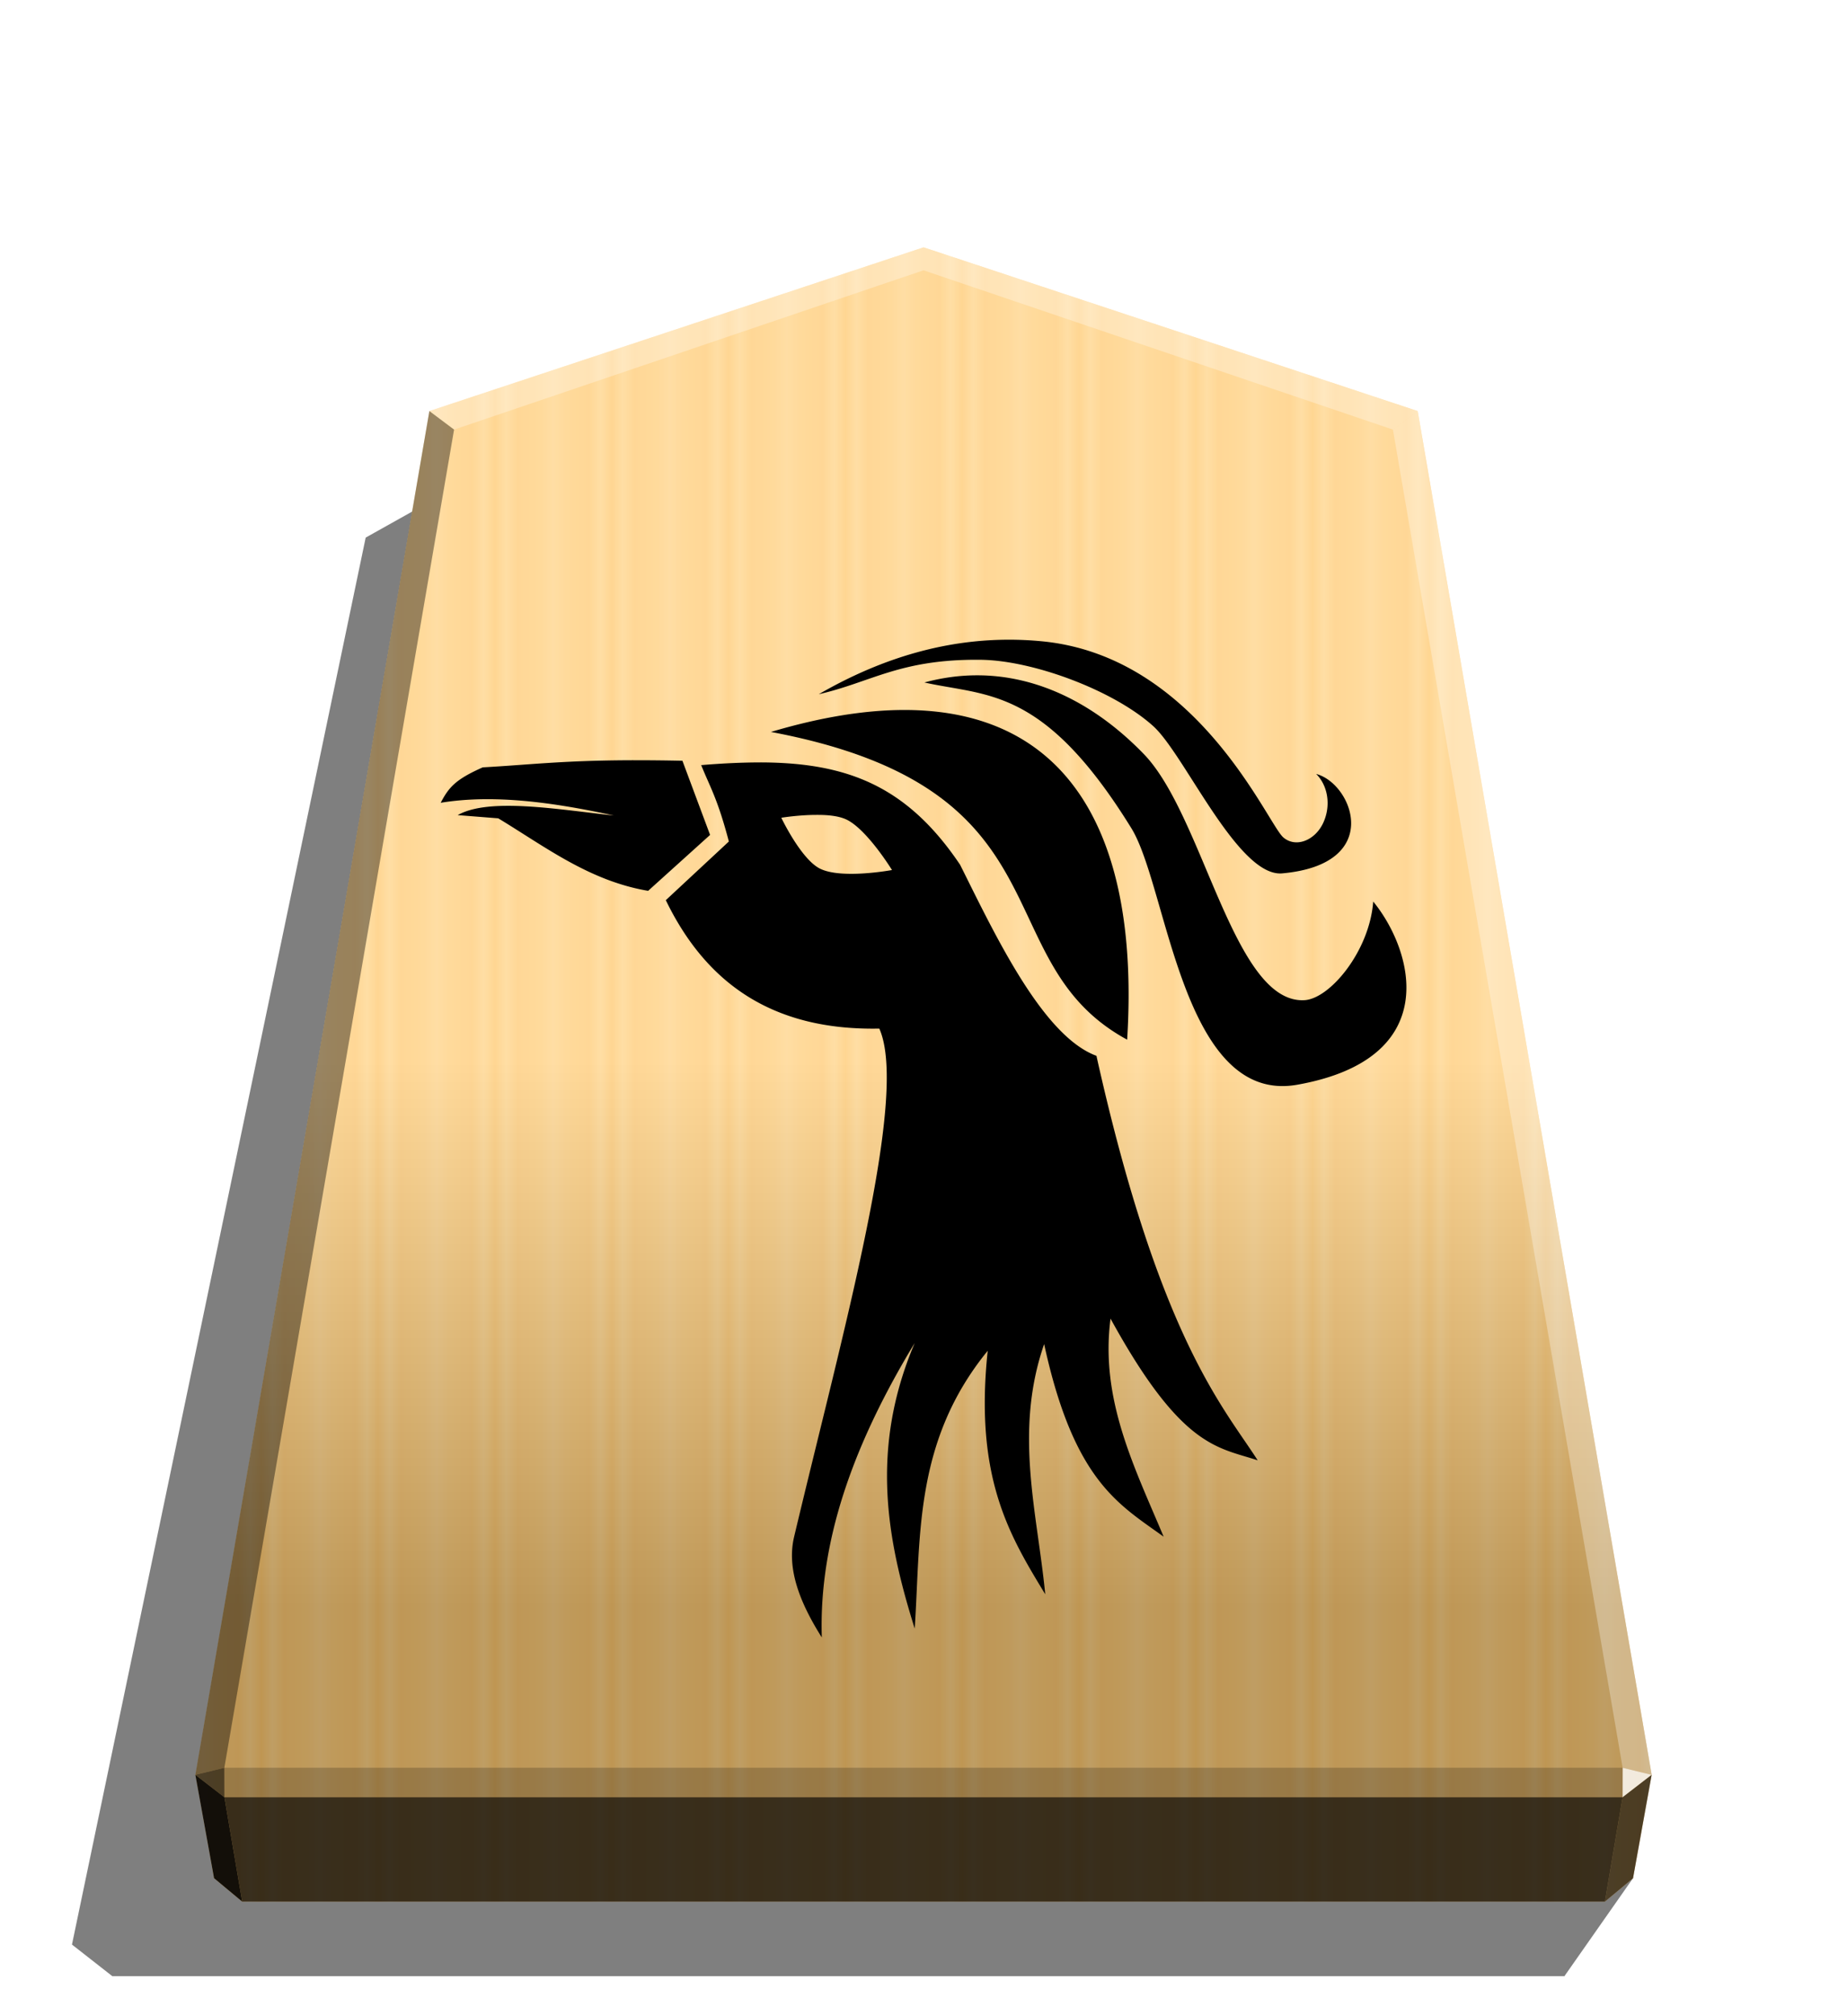 <svg xmlns="http://www.w3.org/2000/svg" width="498.898" height="544.252" viewBox="0 0 1320 1440">
    <defs>
        <linearGradient id="0_PHOENIX_svg__a" x1="228.547" x2="270.281" y1="660.584" y2="660.584" gradientUnits="userSpaceOnUse" spreadMethod="reflect">
            <stop offset="0" stop-color="#ffd285"/>
            <stop offset=".232" stop-color="#ffcd79"/>
            <stop offset=".616" stop-color="#ffca73"/>
            <stop offset=".808" stop-color="#ffd386"/>
            <stop offset="1" stop-color="#ffc86e"/>
        </linearGradient>
        <linearGradient id="0_PHOENIX_svg__b" x1="660.031" x2="660.029" y1="176.665" y2="1147.595" gradientUnits="userSpaceOnUse">
            <stop offset=".6" stop-color="#fff"/>
            <stop offset="1"/>
        </linearGradient>
        <filter id="0_PHOENIX_svg__c" width="1.083" height="1.081" x="-.042" y="-.04" color-interpolation-filters="sRGB">
            <feGaussianBlur in="SourceGraphic" result="blur" stdDeviation="6"/>
            <feDiffuseLighting in="blur" lighting-color="#fff" result="diffuse" surfaceScale="4">
                <feDistantLight azimuth="235" elevation="45"/>
            </feDiffuseLighting>
            <feSpecularLighting in="blur" lighting-color="#fff" result="specular" specularExponent="25" surfaceScale="4">
                <feDistantLight azimuth="280" elevation="45"/>
            </feSpecularLighting>
            <feComposite in="diffuse" in2="SourceGraphic" k1="1.4" operator="arithmetic" result="lit"/>
            <feComposite in="lit" in2="specular" k2="1" k3="1" operator="arithmetic" result="shaded"/>
            <feComposite in="shaded" in2="SourceGraphic" operator="in"/>
        </filter>
    </defs>
    <path d="m1167.083 1341.428-49.031 69.972H80.26l-28.823-22.557L261.35 383.953l63.084-35.292z" opacity=".5"/>
    <path fill="url(#0_PHOENIX_svg__a)" d="M660.043 176.664 306.898 293.591 139.681 1267.61l13.3 73.818 20.099 16.718h973.903l20.099-16.718 13.324-73.818-167.217-974.019z"/>
    <path fill="url(#0_PHOENIX_svg__b)" d="M660.031 176.665 306.887 293.593 139.67 1267.612l13.312 73.816 20.099 16.718h973.903l20.099-16.718 13.312-73.816-167.217-974.019z" opacity=".25" style="mix-blend-mode:overlay"/>
    <path fill="#fff" d="m1159.664 1262.568-.043 21.064 20.75-16.013z" opacity=".8"/>
    <path d="m1180.371 1267.619-20.75 16.013-12.637 74.514 20.099-16.718z" opacity=".6"/>
    <g fill="#fff">
        <path d="m306.85 293.583 17.664 13.248L660 193.055v-16.402zm706.3 0-17.664 13.248L660 193.055v-16.402z" opacity=".3"/>
        <path d="m1013.15 293.583-17.664 13.248 164.177 955.737 20.707 5.052z" opacity=".3"/>
    </g>
    <path d="m306.85 293.583 17.664 13.248-164.177 955.737-20.707 5.052z" opacity=".4"/>
    <path d="m139.629 1267.619 20.75 16.013 12.702 74.514-20.099-16.718z" opacity=".9"/>
    <path d="m160.337 1262.568.043 21.064-20.75-16.013z" opacity=".6"/>
    <path d="M160.337 1262.568h999.327l-.043 21.064H160.379z" opacity=".2"/>
    <path d="m1159.621 1283.632-12.637 74.514H173.081l-12.702-74.514h999.241z" opacity=".7"/>
    <path d="M720.128 456.893c-41.878.17-86.903 11.179-134.958 38.928h.015c37.68-8.613 58.168-25.253 115.73-24.592 37.36.431 94.823 21.745 123.258 47.361 22.436 20.206 60.59 108.05 92.222 105.182 72.961-6.581 50.224-64.338 24.211-71.003 8.268 8.1 10.881 22.385 5.06 34.949-5.916 12.697-19.723 18.013-28.557 10.335-11.384-9.858-61.19-129.46-172.687-140.048a247 247 0 0 0-24.292-1.118zm-22.418 25.43c-12.09.056-24.468 1.702-37.062 5.11 44.633 10.02 85.318 2.706 147.913 104.108 26.048 42.213 36.257 197.816 118.608 183.177 104.648-18.605 83.061-95.607 54.23-130.824-2.617 35.337-30.883 69.458-49.202 70.446-50.583 2.7-71.997-131.59-114.706-175.742-33.349-34.474-74.543-56.484-119.78-56.275zm-51.924 24.758c-27.858.069-59.442 5.156-94.832 15.679 216.604 40.678 151.575 163.827 254.59 219.795 9.141-146.574-42.072-235.766-159.758-235.474m-193.182 35.894c-50.226.098-73.444 3.198-107.606 5.09-19.43 8.606-24.229 14.201-30.05 25.296l.011-.005c37.56-6.177 79.892-.432 123.734 9.096-40.348-4.415-89.297-12.929-111.605-.28l28.985 2.286c33.15 19.99 65.018 44.699 107.13 51.785l44.271-39.93-19.766-52.968c-13.091-.28-24.678-.381-35.104-.356zm91.023 1.55-.01.004c-13.231 0-27.347.66-42.483 1.93 6.243 15.645 11.577 23.496 19.76 54.556l-45.066 41.904c27.853 57.422 74.221 93.244 152.59 91.72 21.346 48.103-26.09 216.58-60.87 362.898-5.4 22.672 3.803 46.628 19.767 71.95-2.286-71.265 24.49-141.145 66.409-210.308-32.232 75.728-19.837 140.755 0 203.987 4.387-66.691-.559-133.768 52.173-198.443-9.678 90.99 15.826 132.302 41.113 173.933-5.766-58.785-22.453-115.995-.787-178.687 21.369 98.362 53.84 114.647 85.406 137.573-20.808-49.588-45.552-98.056-37.957-155.752 50.873 92.7 76.601 91.72 105.146 101.197h.015c-23.98-37.513-70.176-86.73-115.233-288.912-38.395-14.082-72.364-86.219-97.441-136.457-37.756-56.085-80.475-72.916-142.534-73.096zm39.868 37.48q.61 0 1.22.005l.01.005c7.383 0 14.729.838 19.791 3.122 14.859 6.751 32.96 36.256 32.96 36.256s-36.31 6.756-51.641-1.092c-13.5-6.92-27.466-36.257-27.466-36.257s12.38-2.032 25.12-2.032z" filter="url(#0_PHOENIX_svg__c)"/>
</svg>
